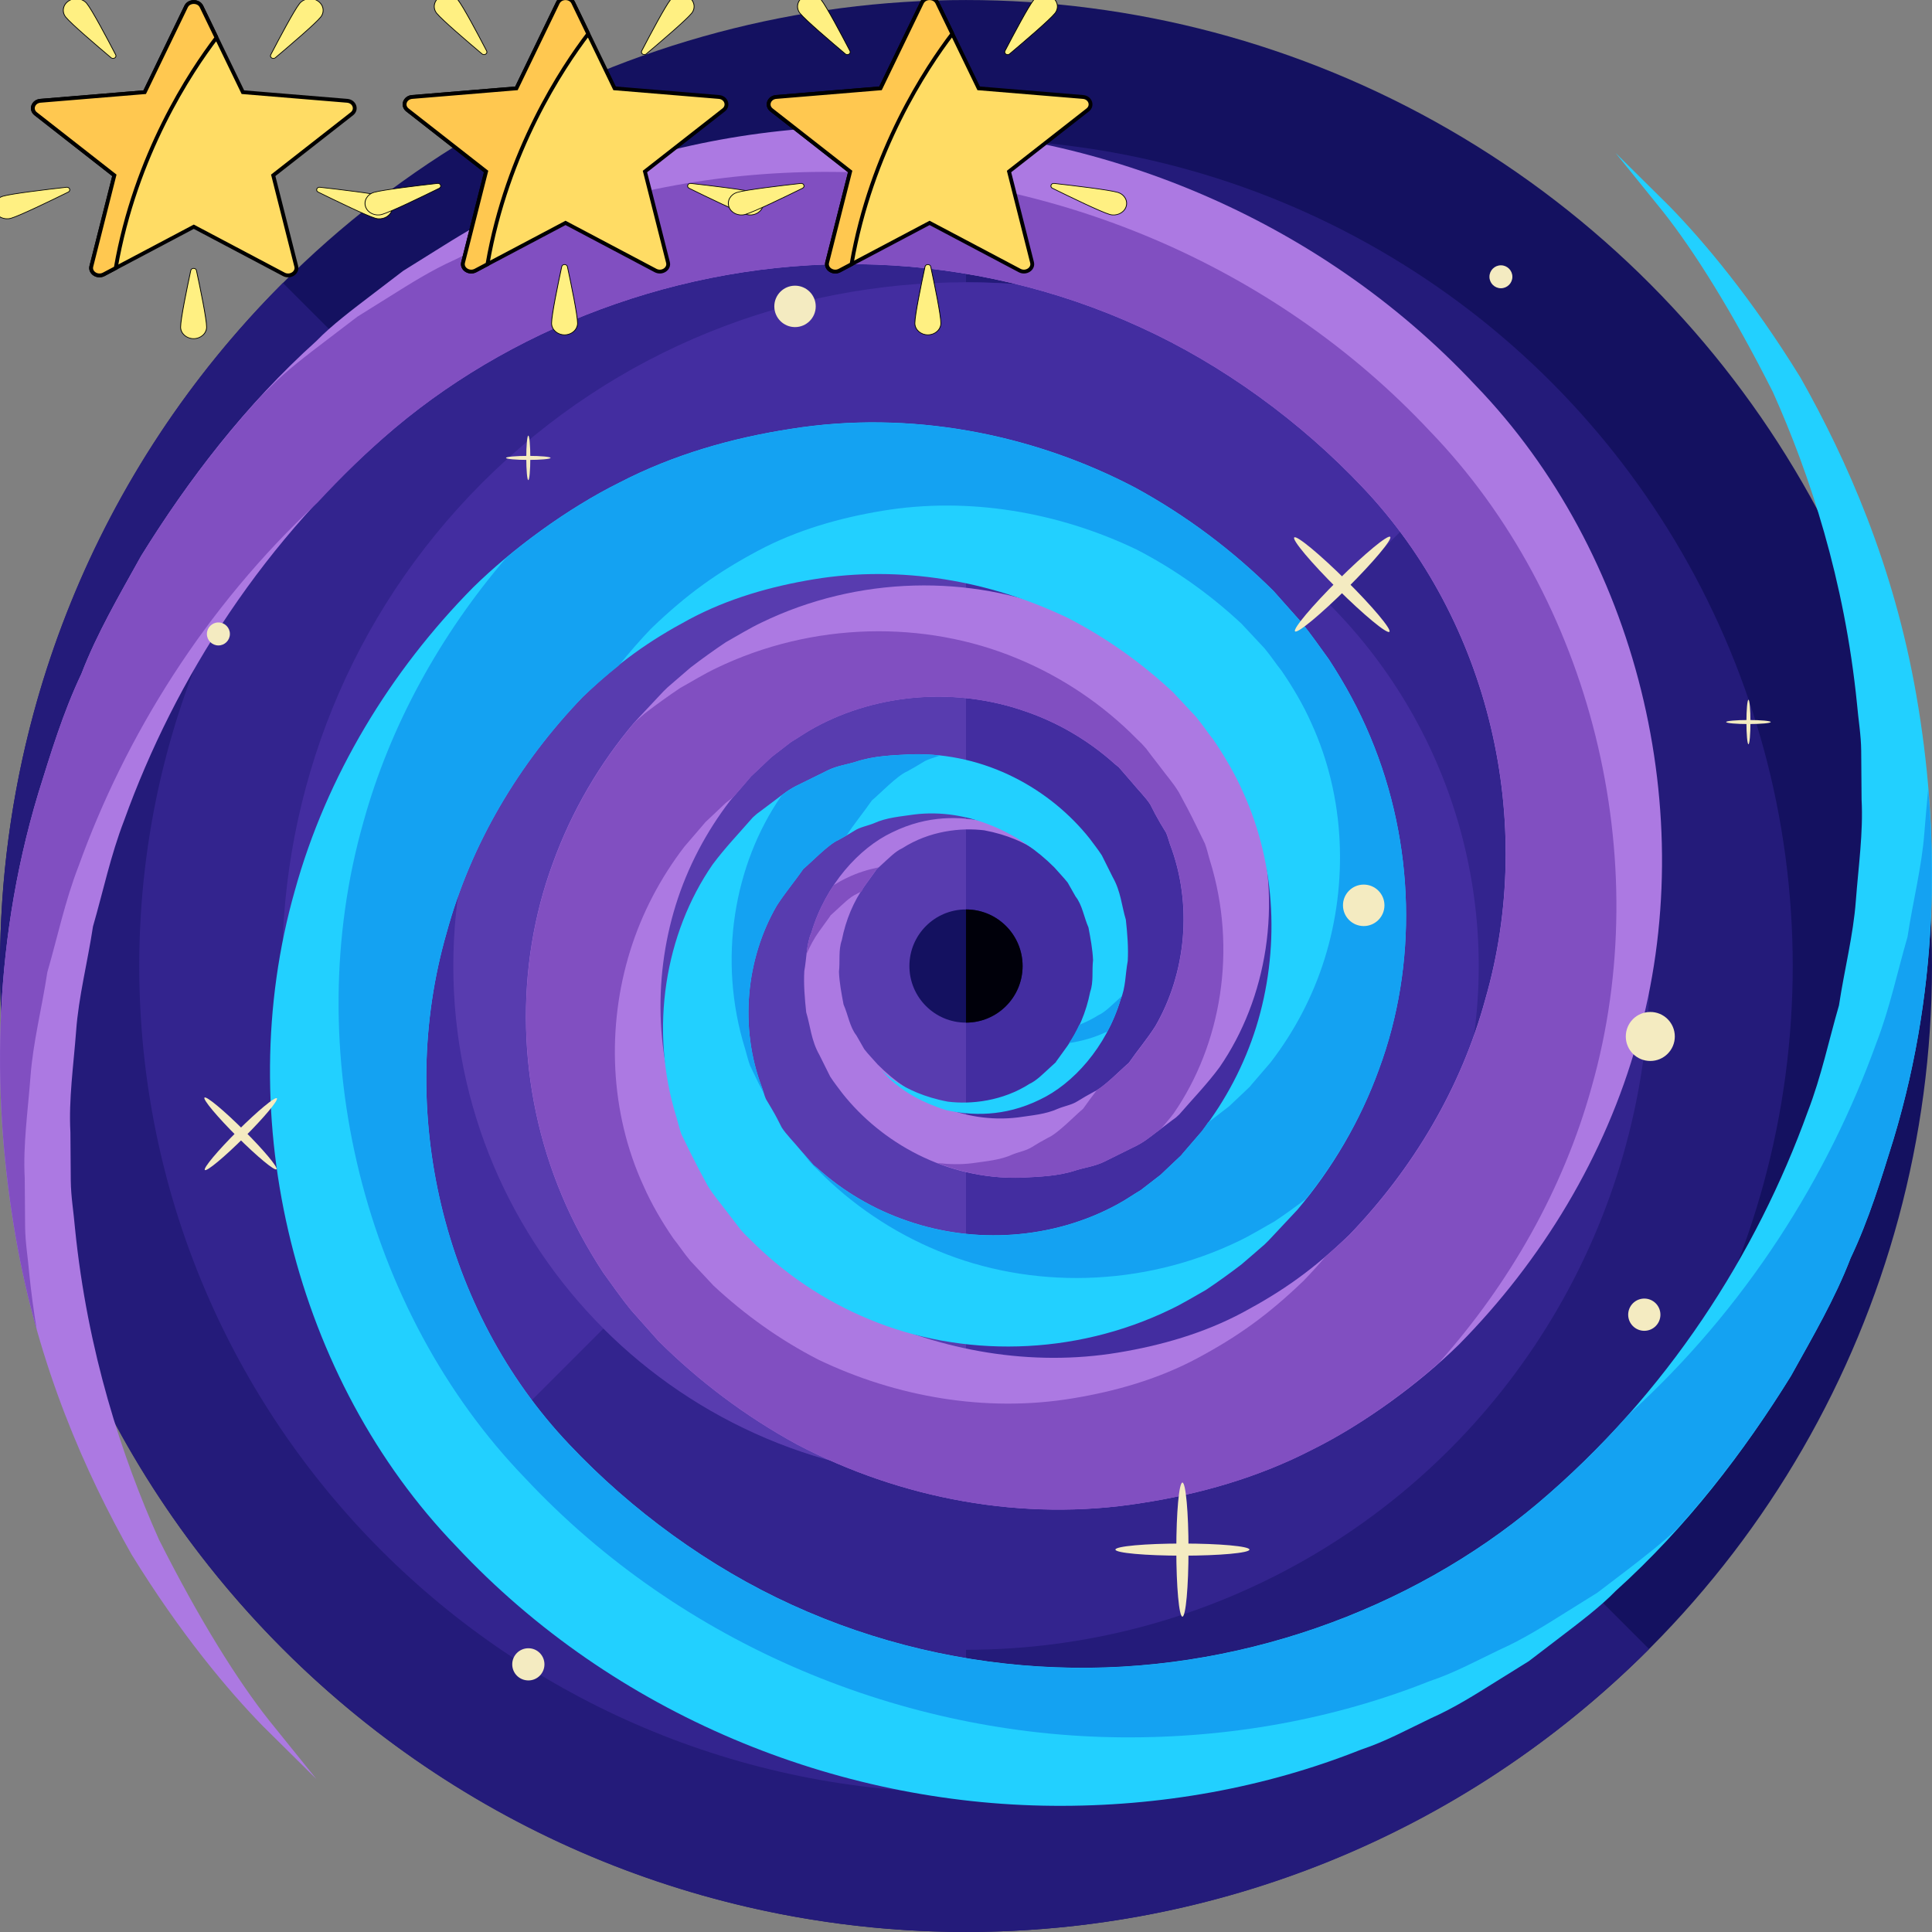 <svg width="504.135" height="504.135" xmlns="http://www.w3.org/2000/svg">

 <rect width="100%" height="100%" fill="#808080" stroke="none"/>

 <g>
  <title>background</title>
  <rect fill="none" id="canvas_background" height="279.402" width="328.402" y="-1" x="-1"/>
 </g>
 <g>
  <title>Layer 1</title>
  <circle id="svg_1" fill="#141160" r="252.062" cy="252.068" cx="252.068"/>
  <g id="svg_2">
   <path id="svg_3" fill="#241B7A" d="m430.315,430.307c-98.446,98.446 -258.048,98.414 -356.494,-0.016c-98.399,-98.43 -98.399,-258.016 0,-356.462"/>
   <circle id="svg_4" fill="#241B7A" r="215.725" cy="252.076" cx="252.068"/>
  </g>
  <g id="svg_5">
   <path id="svg_6" fill="#33248E" d="m252.076,467.817c-119.146,-0.016 -215.725,-96.603 -215.741,-215.749c0.016,-119.131 96.61,-215.71 215.741,-215.733"/>
   <circle id="svg_7" fill="#33248E" r="178.42" cy="252.076" cx="252.068"/>
  </g>
  <g id="svg_8">
   <path id="svg_9" fill="#432DA0" d="m125.888,378.248c-69.664,-69.695 -69.656,-182.65 0.008,-252.345c69.687,-69.664 182.65,-69.664 252.329,0"/>
   <circle id="svg_10" fill="#432DA0" r="133.79" cy="252.076" cx="252.068"/>
  </g>
  <path id="svg_11" fill="#583CAF" d="m252.068,385.857c-73.886,0 -133.782,-59.896 -133.782,-133.79c0,-73.878 59.896,-133.774 133.782,-133.782"/>
  <path id="svg_12" fill="#AC79E2" d="m82.604,464.272c0,0 -4.892,-4.844 -14.06,-13.911c-8.948,-9.169 -21.425,-23.954 -34.233,-44.772c-11.973,-21.213 -24.348,-48.892 -30.255,-82.999c-5.868,-33.831 -6.546,-74.232 5.963,-115.68c3.214,-10.287 6.388,-20.897 11.225,-31.082c4.049,-10.555 9.87,-20.472 15.565,-30.736c12.288,-19.85 27.231,-39.424 45.757,-56.123c3.915,-4.049 9.342,-8.137 14.659,-12.201l7.987,-6.097l8.31,-5.191c5.545,-3.466 11.138,-7.01 17.211,-9.704c5.963,-2.851 11.863,-6.081 18.251,-8.2c24.97,-9.956 52.571,-14.927 80.597,-14.651c56.084,0.473 114.16,23.513 155.467,67.655c41.952,43.481 59.132,111.498 42.165,171.173c-8.287,29.893 -24.954,57.249 -46.505,79.076c-10.169,9.988 -24.615,20.645 -38.337,27.443c-14.029,7.247 -29.342,11.618 -44.709,13.95c-30.878,4.923 -62.755,-1.182 -89.718,-15.336c-13.383,-7.294 -25.561,-16.463 -36.163,-27.018l-7.144,-8.034c-2.292,-2.796 -4.892,-6.491 -7.231,-9.736c-4.324,-6.632 -7.885,-13.17 -10.823,-20.228c-11.744,-27.971 -12.335,-59.597 -2.308,-86.693c4.907,-13.58 12.264,-26.057 21.307,-36.738l7.152,-7.625l0.449,-0.473l1.04,-1.008l0.851,-0.733l1.694,-1.465l3.419,-2.946c2.859,-2.198 6.152,-4.561 9.232,-6.624c3.08,-1.725 6.073,-3.584 9.24,-5.096c25.316,-12.288 54.595,-12.619 78.572,-2.655c12.004,4.923 22.686,12.272 31.342,21.063l0.835,0.811l0.425,0.402c-0.039,-0.032 1.875,2.079 1.197,1.363l1.213,1.591l2.434,3.159c1.615,2.237 3.214,3.915 4.829,6.577c1.623,2.954 3.182,5.939 4.647,8.94l2.174,4.458c0.551,1.481 0.851,2.954 1.3,4.419c7.231,23.276 2.891,48.073 -9.405,65.898c-3.206,4.34 -6.94,8.2 -10.342,12.123c-0.417,0.386 0.488,-0.37 -1.016,0.969l-0.347,0.26l-0.701,0.504l-1.355,1.032l-2.71,2.048c-1.796,1.355 -3.387,2.725 -6.152,4.001c-2.505,1.245 -4.986,2.473 -7.452,3.694c-2.465,1.197 -4.915,1.481 -7.341,2.229c-4.789,1.599 -9.728,1.694 -14.517,1.953c-19.472,0.504 -36.313,-9.2 -46.474,-22c-1.095,-1.481 -2.166,-2.796 -3.198,-4.403c-0.937,-1.906 -1.89,-3.797 -2.828,-5.679c-2.127,-3.742 -2.324,-7.491 -3.419,-11.075c-0.394,-3.671 -0.693,-7.318 -0.496,-10.784c0.638,-3.45 0.512,-6.924 1.843,-10.004c3.718,-12.501 12.485,-22.126 21.102,-26.183c9.358,-4.592 17.983,-4.167 24.45,-2.733c12.902,4.025 16.707,10.783 16.951,10.287c-0.134,0.48 -4.955,-5.742 -17.4,-8.074c-6.081,-0.748 -14.273,0.118 -21.362,4.671c-1.796,0.796 -3.552,2.623 -5.419,4.317l-1.394,1.276c0.024,0.055 -0.591,0.866 -0.851,1.237c-0.709,0.985 -1.434,1.969 -2.143,2.97c-2.875,3.978 -4.955,8.893 -5.994,14.21c-0.922,2.576 -0.417,5.474 -0.74,8.239c0.11,2.82 0.662,5.687 1.197,8.531c1.166,2.623 1.623,5.884 3.34,8.05l2.079,3.631c1,1.292 2.332,2.647 3.497,3.986c8.641,8.696 22.252,15.573 36.596,13.8c3.529,-0.536 7.144,-0.772 10.5,-2.292c1.638,-0.677 3.608,-1 4.986,-1.906c1.426,-0.874 2.836,-1.694 4.285,-2.473c2.505,-1.048 7.373,-6.105 9.129,-7.538c2.237,-3.23 4.813,-6.262 6.94,-9.602c7.979,-13.777 9.846,-31.681 3.812,-47.506c-0.339,-0.985 -0.599,-2.064 -1,-2.97l-1.473,-2.426c-0.945,-1.615 -1.82,-3.253 -2.655,-4.939c-1.126,-1.796 -3.293,-3.923 -4.892,-5.892l-2.615,-3.017l-1.308,-1.512c-0.906,-0.969 0.819,0.922 0.52,0.63l-0.331,-0.268l-0.654,-0.536c-6.751,-6.065 -14.761,-10.823 -23.521,-13.785c-17.416,-6.065 -37.904,-4.915 -54.784,4.293c-2.111,1.126 -4.08,2.544 -6.128,3.749l-5.159,3.978l-3.261,3.088l-1.631,1.536l-0.835,0.788c-0.268,0.244 0.882,-0.803 0.252,-0.197l-0.307,0.37l-5.002,5.805c-6.215,8.097 -11.083,17.313 -14.155,27.175c-6.12,19.692 -5.38,42.031 3.474,61.361c2.127,4.797 4.923,9.539 7.782,13.706c1.56,1.922 2.615,3.647 4.458,5.845l6.018,6.443c8.216,7.664 17.4,14.218 27.427,19.354c20.22,9.704 43.646,13.848 66.245,10.106c11.248,-1.859 22.418,-5.049 32.555,-10.476c10.508,-5.632 18.322,-11.138 27.782,-20.244c16.597,-17.219 29.2,-38.368 35.493,-61.503c13.351,-46.238 1.15,-98.627 -31.988,-133.537c-16.148,-17.109 -36.47,-32.004 -58.108,-41.85c-21.772,-9.972 -45.347,-15.423 -68.766,-16.297c-46.86,-1.851 -92.711,14.935 -125.661,42.614c-34.091,28.767 -57.352,65.504 -70.648,102.4c-3.545,9.169 -5.514,18.645 -8.137,27.695c-1.402,9.318 -3.757,18.337 -4.403,27.325c-0.677,8.972 -1.961,17.77 -1.489,26.356c0.032,4.293 0.071,8.523 0.095,12.705c0.047,4.183 0.764,8.247 1.095,12.296c3.245,32.335 12.28,59.786 21.945,81.353c10.657,21.157 20.645,36.935 28.672,47.096c8.108,10.029 12.424,15.393 12.424,15.393z"/>
  <g id="svg_13">
   <path id="svg_14" fill="#814FC1" d="m210.455,248.933c0.937,-2.087 1.985,-4.096 3.253,-5.845c0.725,-1.008 1.441,-1.993 2.143,-2.97c0.26,-0.378 0.882,-1.189 0.859,-1.245l1.386,-1.268c1.867,-1.694 3.631,-3.521 5.419,-4.324c0.417,-0.268 0.866,-0.41 1.3,-0.654c0.307,-0.473 0.488,-1.024 0.819,-1.473c0.717,-1 1.441,-1.993 2.143,-2.97c0.26,-0.37 0.874,-1.182 0.851,-1.237l0.693,-0.638c-2.733,0.575 -5.537,1.386 -8.468,2.828c-1.103,0.52 -2.198,1.142 -3.308,1.835c-2.45,3.671 -4.498,7.845 -5.853,12.422c-0.741,1.734 -1.017,3.609 -1.237,5.539z"/>
   <path id="svg_15" fill="#814FC1" d="m137.042,59.524c-6.396,2.111 -12.288,5.341 -18.251,8.2c-6.065,2.702 -11.658,6.231 -17.211,9.712l-8.302,5.183l-7.995,6.097c-5.325,4.064 -10.744,8.153 -14.659,12.201c-0.843,0.764 -1.591,1.599 -2.418,2.371c-12.099,13.139 -22.481,27.396 -31.405,41.819c-5.695,10.264 -11.516,20.181 -15.565,30.736c-4.836,10.185 -8.011,20.795 -11.225,31.082c-12.493,41.44 -11.815,81.841 -5.947,115.673c1.465,8.491 3.332,16.573 5.506,24.261c-0.764,-4.726 -1.434,-9.523 -1.93,-14.494c-0.331,-4.033 -1.048,-8.09 -1.087,-12.28c-0.024,-4.183 -0.071,-8.413 -0.102,-12.705c-0.465,-8.602 0.819,-17.384 1.497,-26.356c0.654,-9.003 2.993,-18.014 4.403,-27.333c2.623,-9.043 4.592,-18.519 8.153,-27.687c12.17,-33.776 32.784,-67.356 62.362,-94.878c6.286,-6.774 12.95,-13.32 20.204,-19.448c32.957,-27.68 78.801,-44.465 125.661,-42.614c23.426,0.866 47.002,6.325 68.766,16.297c21.638,9.846 41.96,24.741 58.108,41.85c33.138,34.918 45.34,87.3 31.988,133.537c-6.294,23.135 -18.889,44.284 -35.493,61.503c-2.135,2.048 -4.151,3.86 -6.152,5.569c-1.867,2.182 -3.781,4.309 -5.782,6.372c-9.452,9.09 -17.266,14.612 -27.766,20.244c-10.153,5.427 -21.315,8.617 -32.555,10.461c-22.615,3.742 -46.041,-0.402 -66.261,-10.09c-10.027,-5.136 -19.212,-11.705 -27.42,-19.354l-6.018,-6.443c-1.843,-2.213 -2.899,-3.923 -4.458,-5.86c-2.851,-4.151 -5.664,-8.909 -7.775,-13.706c-8.862,-19.306 -9.61,-41.645 -3.474,-61.345c3.064,-9.862 7.932,-19.086 14.155,-27.183l4.986,-5.805l0.323,-0.378c0.614,-0.607 -0.528,0.441 -0.26,0.197l0.827,-0.78l1.631,-1.536l3.261,-3.088l2.064,-1.583l4.096,-4.766l0.307,-0.37c0.63,-0.607 -0.52,0.441 -0.252,0.197l0.835,-0.788l1.631,-1.536l3.261,-3.088l5.159,-3.978c2.056,-1.205 4.025,-2.623 6.128,-3.749c16.888,-9.208 37.368,-10.358 54.784,-4.293c8.759,2.954 16.77,7.712 23.521,13.785l0.654,0.536l0.331,0.268c0.291,0.291 -1.434,-1.591 -0.52,-0.63l1.308,1.512l2.615,3.017c1.599,1.969 3.773,4.096 4.892,5.892c0.827,1.694 1.709,3.332 2.655,4.939l1.473,2.426c0.402,0.906 0.662,1.985 1,2.97c6.034,15.825 4.159,33.729 -3.812,47.506c-2.127,3.34 -4.703,6.372 -6.94,9.602c-1.599,1.292 -5.679,5.459 -8.31,7.018c-1.237,1.631 -2.458,3.245 -3.631,4.923c-1.757,1.418 -6.617,6.491 -9.121,7.538c-1.449,0.772 -2.859,1.583 -4.277,2.473c-1.386,0.89 -3.356,1.229 -5.002,1.906c-3.356,1.52 -6.971,1.741 -10.492,2.276c-3.096,0.386 -6.136,0.307 -9.129,-0.063c6.672,2.584 13.958,4.064 21.717,3.86c4.781,-0.26 9.72,-0.354 14.517,-1.953c2.426,-0.756 4.868,-1.032 7.341,-2.229c2.465,-1.213 4.947,-2.45 7.452,-3.694c2.773,-1.276 4.364,-2.647 6.152,-4.001l1.126,-0.843c1.15,-1.371 2.347,-2.71 3.411,-4.151c12.304,-17.849 16.636,-42.63 9.413,-65.906c-0.457,-1.465 -0.748,-2.938 -1.308,-4.411l-2.174,-4.466c-1.449,-3.001 -3.017,-5.986 -4.632,-8.932c-1.631,-2.67 -3.214,-4.348 -4.836,-6.569l-2.447,-3.171l-1.197,-1.591c0.662,0.717 -1.252,-1.394 -1.213,-1.355l-0.418,-0.402l-0.827,-0.811c-8.665,-8.799 -19.354,-16.132 -31.35,-21.063c-23.977,-9.964 -53.248,-9.626 -78.572,2.647c-3.159,1.52 -6.152,3.379 -9.247,5.096c-3.08,2.064 -6.365,4.427 -9.224,6.624l-2.592,2.237l-0.079,0.087c-9.043,10.673 -16.4,23.15 -21.307,36.738c-10.027,27.097 -9.437,58.73 2.308,86.693c2.938,7.058 6.498,13.603 10.823,20.228c2.339,3.245 4.939,6.94 7.231,9.736l7.144,8.034c10.602,10.555 22.78,19.724 36.163,27.018c26.963,14.155 58.841,20.259 89.718,15.336c15.368,-2.339 30.681,-6.711 44.709,-13.95c11.563,-5.727 23.473,-14.186 33.083,-22.693c18.306,-20.535 32.421,-45.182 39.826,-71.893c16.983,-59.683 -0.197,-127.701 -42.157,-171.181c-41.354,-44.15 -99.415,-67.19 -155.498,-67.671c-28.034,-0.274 -55.635,4.696 -80.604,14.66z"/>
  </g>
  <path id="svg_16" fill="#22D0FF" d="m421.54,39.879c0,0 4.884,4.836 14.052,13.903c8.948,9.169 21.433,23.962 34.233,44.765c11.981,21.22 24.355,48.9 30.247,83.015c5.884,33.824 6.546,74.224 -5.963,115.673c-3.206,10.295 -6.38,20.89 -11.225,31.074c-4.049,10.555 -9.862,20.48 -15.557,30.736c-12.28,19.85 -27.231,39.432 -45.757,56.123c-3.923,4.049 -9.342,8.137 -14.659,12.201l-7.987,6.105l-8.31,5.167c-5.553,3.474 -11.138,7.018 -17.203,9.704c-5.986,2.859 -11.871,6.089 -18.259,8.2c-24.97,9.956 -52.563,14.935 -80.597,14.659c-56.084,-0.48 -114.168,-23.505 -155.475,-67.679c-41.95,-43.465 -59.13,-111.49 -42.139,-171.157c8.263,-29.877 24.93,-57.234 46.505,-79.076c10.153,-9.98 24.6,-20.645 38.321,-27.435c14.029,-7.255 29.326,-11.611 44.717,-13.966c30.862,-4.923 62.748,1.197 89.71,15.344c13.391,7.302 25.561,16.463 36.155,27.01l7.152,8.042c2.3,2.788 4.884,6.483 7.231,9.728c4.332,6.64 7.885,13.178 10.823,20.228c11.737,27.971 12.335,59.605 2.292,86.717c-4.899,13.572 -12.249,26.033 -21.307,36.722l-7.136,7.617l-0.457,0.48l-1.032,1.016l-0.851,0.725l-1.694,1.481l-3.419,2.938c-2.859,2.198 -6.152,4.569 -9.232,6.632c-3.088,1.725 -6.073,3.584 -9.247,5.088c-25.309,12.28 -54.587,12.619 -78.557,2.647c-11.997,-4.923 -22.701,-12.264 -31.35,-21.063l-0.835,-0.803l-0.41,-0.402c0.031,0.032 -1.89,-2.079 -1.213,-1.371l-1.213,-1.583l-2.434,-3.167c-1.631,-2.213 -3.214,-3.907 -4.829,-6.569c-1.623,-2.954 -3.182,-5.939 -4.655,-8.925l-2.174,-4.474c-0.536,-1.481 -0.851,-2.938 -1.292,-4.419c-7.223,-23.276 -2.883,-48.073 9.405,-65.898c3.198,-4.324 6.94,-8.208 10.335,-12.123c0.433,-0.394 -0.488,0.37 1.048,-0.977l0.323,-0.26l0.693,-0.512l1.363,-1.024l2.718,-2.048c1.804,-1.347 3.403,-2.725 6.152,-4.001c2.497,-1.237 5.002,-2.473 7.459,-3.679c2.458,-1.197 4.907,-1.481 7.326,-2.237c4.789,-1.599 9.736,-1.686 14.541,-1.953c19.456,-0.496 36.289,9.2 46.458,21.992c1.087,1.489 2.166,2.804 3.19,4.403c0.945,1.914 1.89,3.812 2.836,5.679c2.127,3.742 2.324,7.499 3.419,11.083c0.402,3.663 0.693,7.31 0.496,10.784c-0.646,3.45 -0.52,6.924 -1.851,10.004c-3.718,12.509 -12.477,22.126 -21.094,26.183c-9.358,4.584 -17.975,4.167 -24.458,2.725c-12.895,-4.017 -16.707,-10.784 -16.951,-10.295c0.142,-0.48 4.97,5.75 17.408,8.09c6.081,0.756 14.273,-0.126 21.354,-4.663c1.804,-0.819 3.56,-2.647 5.427,-4.34l1.378,-1.26c-0.016,-0.063 0.599,-0.859 0.866,-1.245c0.701,-0.985 1.418,-1.953 2.143,-2.97c2.875,-3.986 4.939,-8.893 5.986,-14.202c0.914,-2.584 0.41,-5.474 0.74,-8.247c-0.118,-2.812 -0.662,-5.695 -1.197,-8.531c-1.166,-2.623 -1.623,-5.892 -3.348,-8.05l-2.072,-3.647c-1,-1.284 -2.339,-2.639 -3.497,-3.978c-8.641,-8.696 -22.26,-15.573 -36.596,-13.792c-3.529,0.536 -7.144,0.764 -10.484,2.292c-1.662,0.677 -3.623,1 -5.01,1.906c-1.426,0.89 -2.82,1.701 -4.285,2.473c-2.497,1.04 -7.365,6.113 -9.114,7.53c-2.237,3.245 -4.813,6.27 -6.947,9.61c-7.979,13.777 -9.846,31.673 -3.812,47.506c0.354,0.969 0.599,2.048 1.016,2.954l1.449,2.434c0.953,1.615 1.827,3.261 2.655,4.955c1.134,1.788 3.293,3.923 4.892,5.892l2.623,3.001l1.315,1.52c0.898,0.969 -0.819,-0.906 -0.52,-0.63l0.315,0.276l0.662,0.536c6.743,6.065 14.769,10.815 23.52,13.785c17.416,6.065 37.896,4.907 54.776,-4.309c2.119,-1.126 4.08,-2.521 6.136,-3.742l5.159,-3.986l3.261,-3.096l1.631,-1.536l0.835,-0.772c0.268,-0.26 -0.874,0.788 -0.252,0.181l0.307,-0.37l4.994,-5.797c6.223,-8.105 11.083,-17.321 14.163,-27.183c6.105,-19.692 5.372,-42.031 -3.474,-61.353c-2.119,-4.797 -4.923,-9.539 -7.782,-13.706c-1.568,-1.938 -2.623,-3.647 -4.458,-5.868l-6.018,-6.435c-8.216,-7.656 -17.4,-14.21 -27.427,-19.361c-20.228,-9.704 -43.646,-13.832 -66.261,-10.09c-11.232,1.851 -22.402,5.033 -32.555,10.468c-10.492,5.624 -18.306,11.146 -27.766,20.244c-16.605,17.235 -29.216,38.384 -35.509,61.519c-13.336,46.23 -1.142,98.619 31.996,133.522c16.14,17.124 36.462,32.012 58.1,41.858c21.78,9.972 45.347,15.415 68.773,16.289c46.868,1.843 92.711,-14.935 125.661,-42.614c34.107,-28.767 57.344,-65.505 70.648,-102.4c3.537,-9.153 5.506,-18.645 8.137,-27.695c1.402,-9.311 3.742,-18.33 4.403,-27.333c0.677,-8.972 1.953,-17.762 1.497,-26.348c-0.039,-4.293 -0.087,-8.531 -0.102,-12.705c-0.032,-4.183 -0.756,-8.247 -1.095,-12.288c-3.245,-32.327 -12.272,-59.778 -21.945,-81.361c-10.665,-21.15 -20.645,-36.935 -28.672,-47.088c-8.097,-9.991 -12.406,-15.347 -12.406,-15.347z"/>
  <g id="svg_17">
   <path id="svg_18" fill="#14A2F2" d="m437.483,399.059c11.406,-12.642 21.323,-26.23 29.846,-40.015c5.695,-10.264 11.508,-20.181 15.557,-30.736c4.844,-10.185 8.019,-20.787 11.225,-31.074c9.649,-31.972 11.406,-63.275 9.035,-91.451c-0.323,3.765 -0.709,7.546 -0.992,11.374c-0.662,9.003 -3.009,18.022 -4.411,27.333c-2.631,9.051 -4.6,18.534 -8.137,27.695c-12.493,34.643 -33.879,69.081 -64.677,96.981c-7.278,8.184 -15.21,15.998 -23.859,23.308c-32.957,27.68 -78.793,44.465 -125.661,42.614c-23.434,-0.874 -47.002,-6.325 -68.773,-16.289c-21.638,-9.846 -41.96,-24.741 -58.1,-41.858c-33.146,-34.911 -45.34,-87.292 -32.004,-133.53c6.294,-23.142 18.897,-44.284 35.509,-61.519c3.285,-3.151 6.357,-5.766 9.405,-8.208c2.702,-3.34 5.514,-6.601 8.483,-9.689c9.46,-9.09 17.274,-14.612 27.782,-20.244c10.138,-5.419 21.307,-8.609 32.555,-10.468c22.615,-3.742 46.025,0.394 66.269,10.09c10.012,5.152 19.196,11.705 27.404,19.361l6.018,6.435c1.843,2.213 2.891,3.923 4.458,5.868c2.851,4.159 5.679,8.909 7.79,13.698c8.838,19.33 9.594,41.661 3.466,61.361c-3.064,9.862 -7.924,19.078 -14.155,27.168l-5.002,5.813l-0.299,0.37c-0.622,0.599 0.512,-0.449 0.252,-0.197l-0.843,0.788l-1.615,1.536l-3.277,3.096l-5.151,3.97c-0.118,0.063 -0.221,0.142 -0.339,0.197c-0.544,0.772 -1.048,1.583 -1.623,2.339l-4.994,5.797l-0.307,0.37c-0.622,0.599 0.52,-0.449 0.252,-0.181l-0.835,0.772l-1.631,1.536l-3.261,3.096l-5.159,3.986c-2.064,1.213 -4.025,2.615 -6.136,3.742c-16.888,9.216 -37.36,10.366 -54.776,4.309c-8.751,-2.97 -16.778,-7.719 -23.52,-13.785l-0.662,-0.536l-0.315,-0.276c-0.299,-0.276 1.426,1.599 0.52,0.63l-1.315,-1.52l-1.827,-2.111l0.142,0.197l1.221,1.583c-0.67,-0.709 1.237,1.402 1.205,1.371l0.417,0.402l0.827,0.803c8.665,8.799 19.354,16.124 31.35,21.063c23.969,9.972 53.248,9.633 78.572,-2.647c3.151,-1.52 6.168,-3.387 9.24,-5.104c2.702,-1.804 5.506,-3.828 8.097,-5.782c8.019,-10.043 14.643,-21.496 19.125,-33.91c10.043,-27.112 9.444,-58.746 -2.292,-86.717c-2.938,-7.058 -6.491,-13.596 -10.823,-20.228c-2.347,-3.245 -4.931,-6.94 -7.231,-9.728l-7.152,-8.042c-10.594,-10.539 -22.764,-19.708 -36.155,-27.01c-26.963,-14.139 -58.849,-20.259 -89.71,-15.344c-15.392,2.355 -30.688,6.711 -44.717,13.966c-10.153,5.025 -20.708,12.186 -29.641,19.621c-17.069,19.952 -30.255,43.536 -37.297,68.994c-16.983,59.676 0.197,127.709 42.157,171.166c41.299,44.15 99.383,67.198 155.475,67.679c28.034,0.26 55.619,-4.71 80.581,-14.659c6.396,-2.127 12.296,-5.341 18.267,-8.2c6.057,-2.694 11.642,-6.231 17.195,-9.704l8.31,-5.183l7.995,-6.089c4.535,-3.489 8.978,-6.978 12.672,-10.444z"/>
   <path id="svg_19" fill="#14A2F2" d="m292.682,259.953l-0.677,0.63c-1.875,1.694 -3.639,3.521 -5.427,4.34c-1.607,1.016 -3.277,1.812 -4.962,2.489c-0.78,1.678 -1.654,3.277 -2.662,4.766c3.206,-0.504 6.522,-1.355 10.019,-3.033c1.386,-2.615 2.568,-5.419 3.45,-8.381c0.117,-0.26 0.172,-0.536 0.259,-0.811z"/>
   <path id="svg_20" fill="#14A2F2" d="m202.672,236.369c2.135,-3.34 4.71,-6.372 6.947,-9.61c1.757,-1.418 6.617,-6.491 9.114,-7.53c0.756,-0.394 1.465,-0.843 2.198,-1.268c2.048,-3.127 4.458,-6.034 6.577,-9.098c1.764,-1.426 6.617,-6.491 9.137,-7.538c1.441,-0.78 2.851,-1.591 4.269,-2.473c1.213,-0.796 2.883,-1.166 4.387,-1.701c-2.426,-0.268 -4.915,-0.386 -7.428,-0.323c-4.797,0.268 -9.744,0.354 -14.541,1.953c-2.418,0.748 -4.86,1.04 -7.326,2.237c-2.458,1.205 -4.962,2.442 -7.459,3.679c-1.906,0.89 -3.245,1.827 -4.49,2.765c-0.071,0.095 -0.165,0.181 -0.228,0.284c-12.296,17.833 -16.636,42.63 -9.413,65.898c0.441,1.481 0.756,2.938 1.308,4.419l2.158,4.474c0.473,0.953 1.016,1.906 1.497,2.875c-0.158,-0.52 -0.339,-1.032 -0.52,-1.536c-6.033,-15.834 -4.166,-33.73 3.813,-47.507z"/>
  </g>
  <g id="svg_21">
   <ellipse id="svg_22" fill="#F4EBC1" ry="1.205" rx="13.249" cy="295.879" cx="62.624" transform="matrix(-0.709,-0.706,0.706,-0.709,-101.739,549.751) "/>
   <ellipse id="svg_23" fill="#F4EBC1" ry="1.205" rx="13.249" cy="295.885" cx="62.685" transform="matrix(0.709,-0.706,0.706,0.709,-190.488,130.414) "/>
   <ellipse id="svg_24" fill="#F4EBC1" ry="5.805" rx="0.528" cy="188.399" cx="456.238"/>
   <ellipse id="svg_25" fill="#F4EBC1" ry="0.528" rx="5.813" cy="188.406" cx="456.238"/>
   <ellipse id="svg_26" fill="#F4EBC1" ry="5.805" rx="0.528" cy="119.475" cx="137.853"/>
   <ellipse id="svg_27" fill="#F4EBC1" ry="0.528" rx="5.813" cy="119.483" cx="137.853"/>
   <ellipse id="svg_28" fill="#F4EBC1" ry="1.583" rx="17.487" cy="152.499" cx="350.114" transform="matrix(-0.71,-0.704,0.704,-0.71,491.356,507.304) "/>
   <ellipse id="svg_29" fill="#F4EBC1" ry="1.583" rx="17.487" cy="152.446" cx="350.125" transform="matrix(0.71,-0.705,0.705,0.71,-5.719,291.019) "/>
   <ellipse id="svg_30" fill="#F4EBC1" ry="17.495" rx="1.591" cy="404.352" cx="308.538"/>
   <ellipse id="svg_31" fill="#F4EBC1" ry="1.583" rx="17.487" cy="404.352" cx="308.546"/>
   <circle id="svg_32" fill="#F4EBC1" r="3.001" cy="165.422" cx="56.988"/>
   <circle id="svg_33" fill="#F4EBC1" r="2.993" cy="72.222" cx="391.647"/>
   <circle id="svg_34" fill="#F4EBC1" r="5.411" cy="236.235" cx="355.847"/>
   <circle id="svg_35" fill="#F4EBC1" r="5.404" cy="79.949" cx="207.453"/>
   <circle id="svg_36" fill="#F4EBC1" r="4.206" cy="343.054" cx="429.063"/>
   <path id="svg_37" fill="#F4EBC1" d="m142.067,434.292c0,2.324 -1.875,4.198 -4.183,4.198c-2.355,0 -4.222,-1.875 -4.222,-4.198c0,-2.324 1.867,-4.198 4.222,-4.198c2.308,0 4.183,1.875 4.183,4.198z"/>
   <path id="svg_38" fill="#F4EBC1" d="m437.026,270.46c0,3.521 -2.867,6.388 -6.396,6.388c-3.552,0 -6.396,-2.859 -6.396,-6.388c0,-3.537 2.836,-6.396 6.396,-6.396c3.529,-0.008 6.396,2.86 6.396,6.396z"/>
  </g>
  <circle id="svg_39" fill="#141160" r="14.769" cy="252.076" cx="252.068"/>
  <path id="svg_40" fill="#00000A" d="m252.068,237.306c8.153,0 14.769,6.609 14.769,14.769c0,8.153 -6.617,14.769 -14.769,14.769"/>
  <g id="svg_41"/>
  <g id="svg_42"/>
  <g id="svg_43"/>
  <g id="svg_44"/>
  <g id="svg_45"/>
  <g id="svg_46"/>
  <g id="svg_47"/>
  <g id="svg_48"/>
  <g id="svg_49"/>
  <g id="svg_50"/>
  <g id="svg_51"/>
  <g id="svg_52"/>
  <g id="svg_53"/>
  <g id="svg_54"/>
  <g id="svg_55"/>
  <g stroke="null" id="svg_83">
   <path stroke="null" id="svg_60" fill="#FFDC64" d="m90.584,26.3l-27.207,-2.247l-10.807,-22.352c-0.757,-1.565 -3.248,-1.565 -4.005,0l-10.807,22.351l-27.207,2.248c-1.905,0.157 -2.675,2.268 -1.238,3.392l20.527,16.061l-6.007,23.74c-0.421,1.662 1.595,2.967 3.24,2.097l23.494,-12.425l23.494,12.425c1.645,0.87 3.66,-0.434 3.24,-2.097l-6.008,-23.74l20.528,-16.061c1.437,-1.125 0.667,-3.235 -1.238,-3.392z"/>
   <g stroke="null" transform="matrix(0.203,0,0,0.181,-20.869,-5.232) " id="svg_61">
    <path stroke="null" id="svg_62" fill="#FFF082" d="m214.442,34.017c6.818,9.47 26.062,50.14 37.064,73.842c1.73,3.726 -2.945,7.092 -5.93,4.269c-18.987,-17.952 -51.452,-49.104 -58.27,-58.575c-5.395,-7.493 -3.694,-17.941 3.8,-23.336c7.493,-5.395 17.941,-3.693 23.336,3.8z"/>
    <path stroke="null" id="svg_63" fill="#FFF082" d="m487.886,34.017c-6.818,9.47 -26.062,50.14 -37.064,73.842c-1.73,3.726 2.945,7.092 5.93,4.269c18.987,-17.952 51.451,-49.105 58.27,-58.575c5.395,-7.493 3.694,-17.941 -3.8,-23.336c-7.493,-5.395 -17.941,-3.693 -23.336,3.8z"/>
    <path stroke="null" id="svg_64" fill="#FFF082" d="m595.625,311.723c-11.094,-3.618 -55.689,-9.595 -81.612,-12.875c-4.075,-0.516 -5.861,4.961 -2.266,6.947c22.873,12.635 62.416,34.099 73.51,37.717c8.778,2.863 18.215,-1.932 21.078,-10.711c2.863,-8.779 -1.932,-18.215 -10.71,-21.078z"/>
    <path stroke="null" id="svg_65" fill="#FFF082" d="m106.703,311.723c11.094,-3.618 55.689,-9.595 81.612,-12.875c4.075,-0.516 5.861,4.961 2.266,6.947c-22.873,12.635 -62.416,34.099 -73.51,37.717c-8.778,2.863 -18.215,-1.932 -21.078,-10.711s1.932,-18.215 10.71,-21.078z"/>
    <path stroke="null" id="svg_66" fill="#FFF082" d="m334.958,500.404c0,-11.669 8.145,-55.919 13.065,-81.582c0.773,-4.034 6.534,-4.034 7.307,0c4.92,25.663 13.065,69.913 13.065,81.582c0,9.233 -7.485,16.718 -16.718,16.718c-9.234,0.001 -16.719,-7.485 -16.719,-16.718z"/>
   </g>
   <path stroke="null" id="svg_67" fill="#FFC850" d="m56.5,9.829l-3.93,-8.128c-0.757,-1.565 -3.248,-1.565 -4.005,0l-10.807,22.351l-27.206,2.248c-1.905,0.157 -2.675,2.268 -1.238,3.392l20.527,16.061l-6.007,23.74c-0.421,1.662 1.595,2.967 3.24,2.097l3.127,-1.654c5.126,-29.555 19.537,-51.25 26.299,-60.108z"/>
   <g stroke="null" transform="matrix(0.203,0,0,0.181,-20.869,-5.232) " id="svg_68"/>
   <g stroke="null" transform="matrix(0.203,0,0,0.181,-20.869,-5.232) " id="svg_69"/>
   <g stroke="null" transform="matrix(0.203,0,0,0.181,-20.869,-5.232) " id="svg_70"/>
   <g stroke="null" transform="matrix(0.203,0,0,0.181,-20.869,-5.232) " id="svg_71"/>
   <g stroke="null" transform="matrix(0.203,0,0,0.181,-20.869,-5.232) " id="svg_72"/>
   <g stroke="null" transform="matrix(0.203,0,0,0.181,-20.869,-5.232) " id="svg_73"/>
   <g stroke="null" transform="matrix(0.203,0,0,0.181,-20.869,-5.232) " id="svg_74"/>
   <g stroke="null" transform="matrix(0.203,0,0,0.181,-20.869,-5.232) " id="svg_75"/>
   <g stroke="null" transform="matrix(0.203,0,0,0.181,-20.869,-5.232) " id="svg_76"/>
   <g stroke="null" transform="matrix(0.203,0,0,0.181,-20.869,-5.232) " id="svg_77"/>
   <g stroke="null" transform="matrix(0.203,0,0,0.181,-20.869,-5.232) " id="svg_78"/>
   <g stroke="null" transform="matrix(0.203,0,0,0.181,-20.869,-5.232) " id="svg_79"/>
   <g stroke="null" transform="matrix(0.203,0,0,0.181,-20.869,-5.232) " id="svg_80"/>
   <g stroke="null" transform="matrix(0.203,0,0,0.181,-20.869,-5.232) " id="svg_81"/>
   <g stroke="null" transform="matrix(0.203,0,0,0.181,-20.869,-5.232) " id="svg_82"/>
  </g>
  <g stroke="null" id="svg_107">
   <path stroke="null" id="svg_84" fill="#FFDC64" d="m187.584,25.3l-27.207,-2.247l-10.807,-22.352c-0.757,-1.565 -3.248,-1.565 -4.005,0l-10.807,22.351l-27.207,2.248c-1.905,0.157 -2.675,2.268 -1.238,3.392l20.527,16.061l-6.007,23.74c-0.421,1.662 1.595,2.967 3.24,2.097l23.494,-12.425l23.494,12.425c1.645,0.87 3.66,-0.434 3.24,-2.097l-6.008,-23.74l20.528,-16.061c1.437,-1.125 0.667,-3.235 -1.238,-3.392z"/>
   <g stroke="null" transform="matrix(0.203,0,0,0.181,-20.869,-5.232) " id="svg_90">
    <path stroke="null" id="svg_85" fill="#FFF082" d="m691.271,28.498c6.818,9.47 26.062,50.14 37.064,73.842c1.73,3.726 -2.945,7.092 -5.93,4.269c-18.987,-17.952 -51.452,-49.104 -58.27,-58.575c-5.395,-7.493 -3.694,-17.941 3.8,-23.336c7.493,-5.395 17.941,-3.693 23.336,3.8z"/>
    <path stroke="null" id="svg_86" fill="#FFF082" d="m964.715,28.498c-6.818,9.47 -26.062,50.14 -37.064,73.842c-1.73,3.726 2.945,7.092 5.93,4.269c18.987,-17.952 51.451,-49.105 58.27,-58.575c5.395,-7.493 3.694,-17.941 -3.8,-23.336c-7.493,-5.395 -17.941,-3.693 -23.336,3.8z"/>
    <path stroke="null" id="svg_87" fill="#FFF082" d="m1072.454,306.204c-11.094,-3.618 -55.689,-9.595 -81.612,-12.875c-4.075,-0.516 -5.861,4.961 -2.266,6.947c22.873,12.635 62.416,34.099 73.51,37.717c8.778,2.863 18.215,-1.932 21.078,-10.711c2.863,-8.779 -1.932,-18.215 -10.71,-21.078z"/>
    <path stroke="null" id="svg_88" fill="#FFF082" d="m583.532,306.204c11.094,-3.618 55.689,-9.595 81.612,-12.875c4.075,-0.516 5.861,4.961 2.266,6.947c-22.873,12.635 -62.416,34.099 -73.51,37.717c-8.778,2.863 -18.215,-1.932 -21.078,-10.711s1.932,-18.215 10.71,-21.078z"/>
    <path stroke="null" id="svg_89" fill="#FFF082" d="m811.787,494.885c0,-11.669 8.145,-55.919 13.065,-81.582c0.773,-4.034 6.534,-4.034 7.307,0c4.92,25.663 13.065,69.913 13.065,81.582c0,9.233 -7.485,16.718 -16.718,16.718c-9.234,0.001 -16.719,-7.485 -16.719,-16.718z"/>
   </g>
   <path stroke="null" id="svg_91" fill="#FFC850" d="m153.5,8.829l-3.93,-8.128c-0.757,-1.565 -3.248,-1.565 -4.005,0l-10.807,22.351l-27.206,2.248c-1.905,0.157 -2.675,2.268 -1.238,3.392l20.527,16.061l-6.007,23.74c-0.421,1.662 1.595,2.967 3.24,2.097l3.127,-1.654c5.126,-29.555 19.537,-51.25 26.299,-60.108z"/>
   <g stroke="null" transform="matrix(0.203,0,0,0.181,-20.869,-5.232) " id="svg_92"/>
   <g stroke="null" transform="matrix(0.203,0,0,0.181,-20.869,-5.232) " id="svg_93"/>
   <g stroke="null" transform="matrix(0.203,0,0,0.181,-20.869,-5.232) " id="svg_94"/>
   <g stroke="null" transform="matrix(0.203,0,0,0.181,-20.869,-5.232) " id="svg_95"/>
   <g stroke="null" transform="matrix(0.203,0,0,0.181,-20.869,-5.232) " id="svg_96"/>
   <g stroke="null" transform="matrix(0.203,0,0,0.181,-20.869,-5.232) " id="svg_97"/>
   <g stroke="null" transform="matrix(0.203,0,0,0.181,-20.869,-5.232) " id="svg_98"/>
   <g stroke="null" transform="matrix(0.203,0,0,0.181,-20.869,-5.232) " id="svg_99"/>
   <g stroke="null" transform="matrix(0.203,0,0,0.181,-20.869,-5.232) " id="svg_100"/>
   <g stroke="null" transform="matrix(0.203,0,0,0.181,-20.869,-5.232) " id="svg_101"/>
   <g stroke="null" transform="matrix(0.203,0,0,0.181,-20.869,-5.232) " id="svg_102"/>
   <g stroke="null" transform="matrix(0.203,0,0,0.181,-20.869,-5.232) " id="svg_103"/>
   <g stroke="null" transform="matrix(0.203,0,0,0.181,-20.869,-5.232) " id="svg_104"/>
   <g stroke="null" transform="matrix(0.203,0,0,0.181,-20.869,-5.232) " id="svg_105"/>
   <g stroke="null" transform="matrix(0.203,0,0,0.181,-20.869,-5.232) " id="svg_106"/>
  </g>
  <g stroke="null" id="svg_131">
   <path stroke="null" id="svg_108" fill="#FFDC64" d="m282.584,25.3l-27.207,-2.247l-10.807,-22.352c-0.757,-1.565 -3.248,-1.565 -4.005,0l-10.807,22.351l-27.207,2.248c-1.905,0.157 -2.675,2.268 -1.238,3.392l20.527,16.061l-6.007,23.74c-0.421,1.662 1.595,2.967 3.24,2.097l23.494,-12.425l23.494,12.425c1.645,0.87 3.66,-0.434 3.24,-2.097l-6.008,-23.74l20.528,-16.061c1.437,-1.125 0.667,-3.235 -1.238,-3.392z"/>
   <g stroke="null" transform="matrix(0.203,0,0,0.181,-20.869,-5.232) " id="svg_114">
    <path stroke="null" id="svg_109" fill="#FFF082" d="m1158.268,28.498c6.818,9.47 26.062,50.14 37.064,73.842c1.73,3.726 -2.945,7.092 -5.93,4.269c-18.987,-17.952 -51.452,-49.104 -58.27,-58.575c-5.395,-7.493 -3.694,-17.941 3.8,-23.336c7.493,-5.395 17.941,-3.693 23.336,3.8z"/>
    <path stroke="null" id="svg_110" fill="#FFF082" d="m1431.712,28.498c-6.818,9.47 -26.062,50.14 -37.064,73.842c-1.73,3.726 2.945,7.092 5.93,4.269c18.987,-17.952 51.451,-49.105 58.27,-58.575c5.395,-7.493 3.694,-17.941 -3.8,-23.336c-7.493,-5.395 -17.941,-3.693 -23.336,3.8z"/>
    <path stroke="null" id="svg_111" fill="#FFF082" d="m1539.451,306.204c-11.094,-3.618 -55.689,-9.595 -81.612,-12.875c-4.075,-0.516 -5.861,4.961 -2.266,6.947c22.873,12.635 62.416,34.099 73.51,37.717c8.778,2.863 18.215,-1.932 21.078,-10.711c2.863,-8.779 -1.932,-18.215 -10.71,-21.078z"/>
    <path stroke="null" id="svg_112" fill="#FFF082" d="m1050.529,306.204c11.094,-3.618 55.689,-9.595 81.612,-12.875c4.075,-0.516 5.861,4.961 2.266,6.947c-22.873,12.635 -62.416,34.099 -73.51,37.717c-8.778,2.863 -18.215,-1.932 -21.078,-10.711s1.932,-18.215 10.71,-21.078z"/>
    <path stroke="null" id="svg_113" fill="#FFF082" d="m1278.784,494.885c0,-11.669 8.145,-55.919 13.065,-81.582c0.773,-4.034 6.534,-4.034 7.307,0c4.92,25.663 13.065,69.913 13.065,81.582c0,9.233 -7.485,16.718 -16.718,16.718c-9.234,0.001 -16.719,-7.485 -16.719,-16.718z"/>
   </g>
   <path stroke="null" id="svg_115" fill="#FFC850" d="m248.5,8.829l-3.93,-8.128c-0.757,-1.565 -3.248,-1.565 -4.005,0l-10.807,22.351l-27.206,2.248c-1.905,0.157 -2.675,2.268 -1.238,3.392l20.527,16.061l-6.007,23.74c-0.421,1.662 1.595,2.967 3.24,2.097l3.127,-1.654c5.126,-29.555 19.537,-51.25 26.299,-60.108z"/>
   <g stroke="null" transform="matrix(0.203,0,0,0.181,-20.869,-5.232) " id="svg_116"/>
   <g stroke="null" transform="matrix(0.203,0,0,0.181,-20.869,-5.232) " id="svg_117"/>
   <g stroke="null" transform="matrix(0.203,0,0,0.181,-20.869,-5.232) " id="svg_118"/>
   <g stroke="null" transform="matrix(0.203,0,0,0.181,-20.869,-5.232) " id="svg_119"/>
   <g stroke="null" transform="matrix(0.203,0,0,0.181,-20.869,-5.232) " id="svg_120"/>
   <g stroke="null" transform="matrix(0.203,0,0,0.181,-20.869,-5.232) " id="svg_121"/>
   <g stroke="null" transform="matrix(0.203,0,0,0.181,-20.869,-5.232) " id="svg_122"/>
   <g stroke="null" transform="matrix(0.203,0,0,0.181,-20.869,-5.232) " id="svg_123"/>
   <g stroke="null" transform="matrix(0.203,0,0,0.181,-20.869,-5.232) " id="svg_124"/>
   <g stroke="null" transform="matrix(0.203,0,0,0.181,-20.869,-5.232) " id="svg_125"/>
   <g stroke="null" transform="matrix(0.203,0,0,0.181,-20.869,-5.232) " id="svg_126"/>
   <g stroke="null" transform="matrix(0.203,0,0,0.181,-20.869,-5.232) " id="svg_127"/>
   <g stroke="null" transform="matrix(0.203,0,0,0.181,-20.869,-5.232) " id="svg_128"/>
   <g stroke="null" transform="matrix(0.203,0,0,0.181,-20.869,-5.232) " id="svg_129"/>
   <g stroke="null" transform="matrix(0.203,0,0,0.181,-20.869,-5.232) " id="svg_130"/>
  </g>
 </g>
</svg>